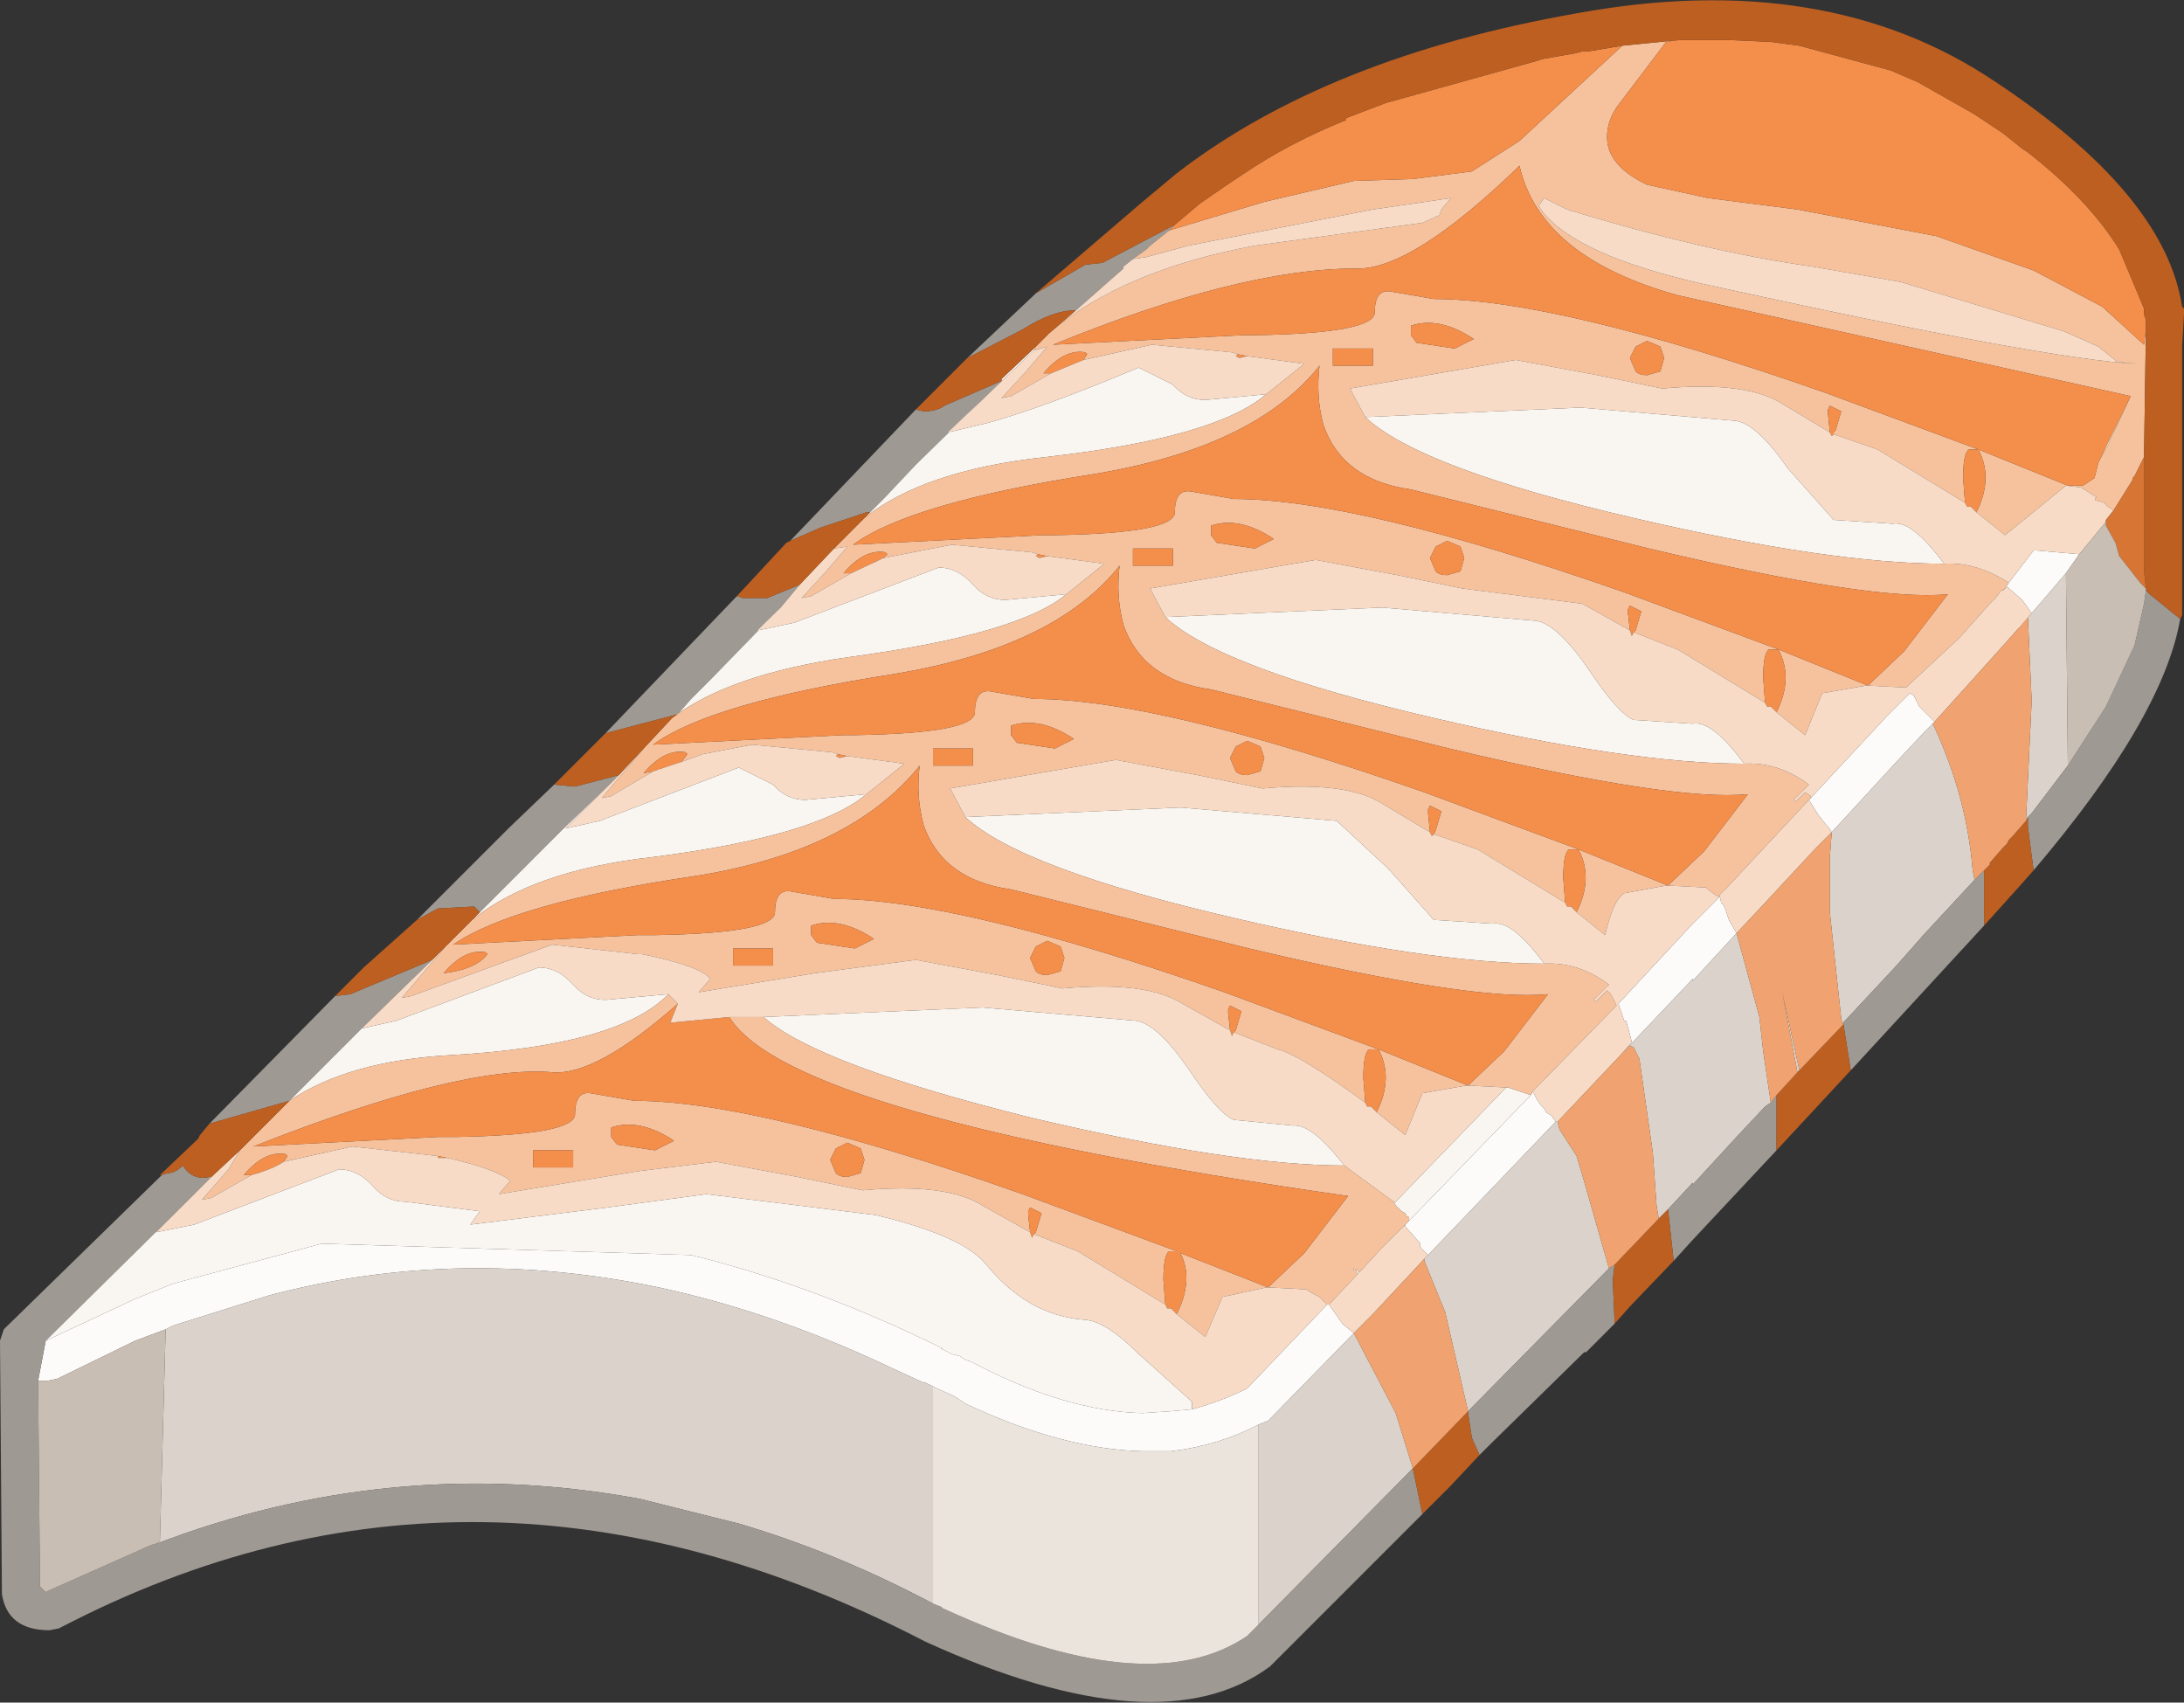 <?xml version="1.0" encoding="UTF-8" standalone="no"?>
<svg xmlns:ffdec="https://www.free-decompiler.com/flash" xmlns:xlink="http://www.w3.org/1999/xlink" ffdec:objectType="shape" height="44.7px" width="57.35px" xmlns="http://www.w3.org/2000/svg">
  <rect width="100%" height="100%" fill="#333333" stroke="none"/>
  <g transform="matrix(1.0, 0.0, 0.0, 1.0, 18.85, 42.25)">
    <path d="M21.35 -13.5 L21.4 -13.6 21.5 -13.4 21.6 -13.25 21.7 -13.15 21.75 -13.05 21.9 -12.95 22.0 -12.8 18.65 -9.3 18.5 -9.45 Q18.4 -9.55 18.45 -9.6 L18.05 -10.05 18.05 -10.1 17.45 -9.5 18.15 -10.2 21.35 -13.5 M26.3 -18.7 L26.3 -18.75 26.35 -18.55 26.4 -18.5 26.45 -18.4 26.55 -18.1 26.75 -17.75 25.6 -16.5 25.6 -16.55 23.75 -14.6 24.0 -14.9 23.85 -15.45 23.8 -15.45 23.65 -15.9 25.6 -18.0 26.3 -18.7 M28.65 -21.25 L28.7 -21.3 30.7 -23.45 31.3 -24.05 31.4 -24.0 31.55 -23.7 31.85 -23.4 31.95 -23.3 31.9 -23.25 31.7 -23.05 30.95 -22.25 29.25 -20.4 29.15 -20.55 29.1 -20.6 28.9 -20.85 28.65 -21.25 M33.75 -26.75 L33.9 -26.95 34.55 -27.8 34.6 -27.8 35.75 -27.7 35.4 -27.2 34.5 -26.15 34.25 -26.5 33.85 -26.85 33.75 -26.75 M16.0 -8.0 L16.05 -8.0 16.4 -7.5 16.7 -7.25 17.2 -7.75 16.7 -7.25 14.55 -5.05 14.45 -4.95 14.2 -4.85 Q13.15 -4.3 11.9 -4.15 L11.15 -4.15 Q9.05 -4.2 6.5 -5.4 L6.2 -5.6 5.75 -5.8 5.65 -5.85 5.45 -5.95 5.4 -5.95 4.1 -6.55 Q1.25 -7.85 -1.55 -8.45 -6.8 -9.55 -11.75 -8.25 L-14.3 -7.45 -14.5 -7.35 -15.3 -7.05 -17.35 -6.05 -17.6 -6.0 -17.65 -6.0 -17.85 -6.0 -17.65 -7.05 -15.3 -8.15 -14.3 -8.55 -10.4 -9.6 -0.7 -9.3 Q2.55 -8.5 5.9 -6.85 L5.85 -6.85 6.15 -6.7 6.35 -6.65 6.5 -6.55 6.65 -6.5 Q9.1 -5.2 11.15 -5.15 L11.9 -5.2 12.45 -5.25 Q13.2 -5.45 13.9 -5.8 L16.0 -8.0 M28.8 -19.95 L29.25 -20.4 28.8 -19.95" fill="#fcfbfa" fill-rule="evenodd" stroke="none"/>
    <path d="M34.5 -26.15 L35.4 -27.2 35.45 -22.15 34.5 -20.9 34.4 -20.8 34.35 -20.7 34.5 -23.85 34.4 -26.05 34.2 -25.8 34.5 -26.15 M-14.5 -7.35 L-14.3 -7.45 -11.75 -8.25 Q-6.8 -9.55 -1.55 -8.45 1.25 -7.85 4.1 -6.55 L5.4 -5.95 5.45 -5.95 5.65 -5.85 5.65 -0.15 Q3.1 -1.5 0.55 -2.25 L-2.05 -2.9 Q-8.55 -4.1 -14.8 -1.7 L-14.65 -1.8 -14.5 -7.35 M14.2 -4.85 L14.45 -4.95 14.55 -5.05 16.7 -7.25 17.8 -5.15 18.25 -3.7 14.2 0.4 14.2 -4.85 M19.7 -5.2 L19.1 -7.8 18.55 -9.15 18.55 -9.2 18.65 -9.3 22.0 -12.8 22.05 -12.8 22.1 -12.6 22.55 -11.9 22.7 -11.4 23.4 -8.95 19.7 -5.2 M29.25 -20.4 L30.95 -22.25 31.7 -23.05 31.9 -23.25 31.95 -23.15 Q32.8 -21.3 32.95 -19.4 L33.0 -19.15 31.7 -17.75 30.95 -16.9 29.55 -15.4 29.55 -15.35 29.5 -15.5 29.2 -18.3 29.2 -19.75 29.25 -20.4 M24.7 -10.25 L24.7 -10.3 24.65 -10.6 24.55 -12.0 24.2 -14.45 24.05 -14.75 23.95 -14.8 23.75 -14.6 25.6 -16.55 25.6 -16.5 26.75 -17.75 27.35 -15.55 27.45 -14.65 27.65 -13.3 27.5 -13.2 26.75 -12.4 25.6 -11.15 25.6 -11.2 24.95 -10.5 24.7 -10.25 M28.35 -14.1 L27.95 -16.2 28.4 -14.15 28.35 -14.1" fill="#dbd3cb" fill-rule="evenodd" stroke="none"/>
    <path d="M37.5 -26.75 L37.6 -26.65 38.4 -26.0 Q37.95 -23.4 34.55 -19.4 L34.4 -20.55 34.4 -20.8 34.5 -20.9 35.45 -22.15 36.45 -23.7 37.2 -25.3 37.45 -26.4 37.5 -26.75 M8.35 -34.55 L9.65 -35.3 10.1 -35.35 12.0 -36.35 11.95 -36.3 11.85 -36.2 11.35 -35.8 11.25 -35.7 10.9 -35.45 10.65 -35.25 10.65 -35.2 9.4 -34.1 9.35 -34.1 Q8.8 -34.1 8.0 -33.6 L6.55 -32.85 8.3 -34.5 8.35 -34.55 M5.2 -31.5 L5.4 -31.45 Q5.75 -31.45 5.95 -31.6 L7.45 -32.25 5.2 -30.05 4.35 -29.15 4.0 -28.8 3.9 -28.8 2.7 -28.4 1.9 -28.05 5.2 -31.5 M0.5 -26.6 L0.65 -26.55 1.3 -26.55 2.15 -26.9 1.65 -26.3 -0.15 -24.45 -0.7 -23.9 -1.05 -23.5 -2.95 -23.0 0.5 -26.6 M-2.95 -21.55 L-4.05 -20.5 -4.7 -19.85 -6.25 -18.3 -6.4 -18.45 -7.35 -18.4 -7.9 -18.1 -7.45 -18.55 -5.5 -20.5 -4.3 -21.65 -3.75 -21.6 -2.6 -21.9 -2.95 -21.55 M-17.65 -7.05 L-17.85 -6.0 -17.8 -0.6 -17.65 -0.45 -17.55 -0.5 -14.85 -1.7 -14.8 -1.7 Q-8.55 -4.1 -2.05 -2.9 L0.55 -2.25 Q3.1 -1.5 5.65 -0.15 L5.9 -0.05 5.85 -0.05 6.3 0.15 Q11.4 2.4 13.9 0.7 L14.2 0.4 18.25 -3.7 18.5 -2.5 19.25 -3.25 14.55 1.45 14.5 1.5 Q11.6 3.65 5.45 0.85 -6.3 -5.25 -17.3 0.5 L-17.55 0.55 Q-18.65 0.55 -18.8 -0.4 L-18.8 -0.5 -18.85 -7.05 -18.75 -7.35 -18.7 -7.4 -14.6 -11.4 -14.45 -11.45 Q-14.25 -11.45 -14.05 -11.65 -13.8 -11.25 -13.35 -11.35 L-13.3 -11.35 -13.95 -10.7 -17.65 -7.05 M19.7 -5.2 L23.4 -8.95 23.55 -9.05 23.5 -8.65 23.55 -7.5 22.8 -6.75 22.75 -6.75 20.3 -4.35 20.0 -4.05 19.8 -4.5 19.7 -5.15 19.7 -5.2 M-13.35 -12.75 L-10.05 -16.1 -9.65 -16.15 -9.05 -16.4 -7.5 -17.05 -9.35 -15.25 -11.25 -13.35 -13.35 -12.75 M33.0 -19.15 L33.4 -19.55 33.25 -19.4 33.25 -17.95 29.75 -14.15 29.55 -15.4 30.95 -16.9 31.7 -17.75 33.0 -19.15 M27.65 -13.3 L27.8 -13.5 27.8 -12.15 27.8 -12.05 25.6 -9.7 25.1 -9.15 24.95 -10.5 25.6 -11.2 25.6 -11.15 26.75 -12.4 27.5 -13.2 27.65 -13.3" fill="#9f9993" fill-rule="evenodd" stroke="none"/>
    <path d="M37.1 -31.85 L36.5 -30.55 36.3 -30.2 36.25 -30.1 37.1 -31.85 M8.35 -33.15 L8.3 -33.05 6.05 -30.9 7.1 -31.15 Q8.55 -31.55 11.05 -32.6 L11.95 -32.15 Q12.3 -31.75 12.8 -31.75 L14.4 -31.9 Q13.05 -30.75 8.6 -30.25 5.4 -29.9 3.85 -28.65 L4.0 -28.8 4.35 -29.15 5.2 -30.05 7.45 -32.25 7.45 -32.3 8.35 -33.15 M9.15 -26.65 Q7.9 -25.6 3.45 -25.0 0.3 -24.55 -1.2 -23.4 L-1.05 -23.5 -0.7 -23.9 -0.15 -24.45 1.65 -26.3 1.05 -25.7 2.0 -25.9 5.8 -27.35 Q6.3 -27.35 6.7 -26.9 7.05 -26.5 7.55 -26.5 L9.15 -26.65 M3.9 -21.4 Q2.6 -20.3 -1.7 -19.75 -4.85 -19.4 -6.45 -18.1 L-6.25 -18.3 -4.7 -19.85 -4.05 -20.5 -2.95 -21.55 -4.0 -20.5 -3.1 -20.7 0.55 -22.1 1.45 -21.65 Q1.8 -21.25 2.3 -21.25 L3.9 -21.4 M20.7 -13.7 L20.75 -13.7 21.35 -13.5 18.15 -10.2 18.15 -10.3 18.1 -10.3 18.05 -10.4 17.95 -10.45 17.8 -10.6 17.75 -10.7 17.8 -10.7 20.7 -13.7 M21.7 -16.95 Q18.7 -16.95 13.55 -18.15 7.95 -19.45 6.5 -20.8 L12.15 -21.05 16.25 -20.7 17.6 -19.45 18.8 -18.1 20.35 -18.0 Q20.85 -18.1 21.7 -16.95 M26.95 -22.2 Q23.95 -22.2 18.8 -23.4 13.2 -24.7 11.75 -26.05 L17.45 -26.3 21.5 -25.95 Q22.05 -25.85 22.85 -24.7 23.65 -23.5 24.05 -23.35 L25.6 -23.25 Q26.1 -23.35 26.95 -22.2 M32.2 -27.45 Q29.2 -27.45 24.05 -28.65 18.45 -29.95 17.0 -31.3 L22.65 -31.55 26.75 -31.2 Q27.3 -31.1 28.1 -29.95 L29.3 -28.6 30.85 -28.5 Q31.35 -28.6 32.2 -27.45 M1.2 -15.55 L6.95 -15.8 11.0 -15.45 Q11.55 -15.35 12.35 -14.2 13.15 -13.0 13.55 -12.85 L15.1 -12.7 Q15.6 -12.75 16.45 -11.65 13.55 -11.65 8.25 -12.9 2.6 -14.3 1.2 -15.55 M16.8 -8.8 L16.75 -8.9 16.7 -8.9 16.7 -8.95 16.85 -8.85 16.8 -8.8 M-1.3 -16.15 Q-2.6 -14.8 -7.0 -14.55 -9.7 -14.4 -11.25 -13.35 L-9.35 -15.25 -8.45 -15.45 -4.7 -16.85 Q-4.2 -16.85 -3.8 -16.4 -3.45 -16.0 -2.95 -16.0 L-1.3 -16.15 M12.45 -5.25 L11.9 -5.2 11.15 -5.15 Q9.1 -5.2 6.65 -6.5 L6.5 -6.55 6.35 -6.65 6.15 -6.7 5.85 -6.85 5.9 -6.85 Q2.55 -8.5 -0.7 -9.3 L-10.4 -9.6 -14.3 -8.55 -15.3 -8.15 -17.65 -7.05 -13.95 -10.7 -14.75 -9.9 -13.75 -10.1 -9.95 -11.55 Q-9.45 -11.55 -9.05 -11.1 -8.7 -10.7 -8.2 -10.7 L-6.25 -10.45 -6.5 -10.1 -2.9 -10.55 -0.3 -10.9 4.15 -10.35 Q6.45 -9.8 7.05 -9.05 8.15 -7.7 9.65 -7.6 10.2 -7.55 11.0 -6.75 L12.45 -5.45 12.45 -5.25" fill="#f9f5f0" fill-rule="evenodd" stroke="none"/>
    <path d="M37.5 -33.6 L37.45 -30.25 37.2 -29.75 37.15 -29.7 37.15 -29.65 36.65 -28.85 36.5 -28.95 36.4 -29.05 36.25 -29.1 Q36.1 -29.1 36.2 -29.2 L35.8 -29.45 35.4 -29.5 33.8 -28.2 33.05 -28.8 Q33.5 -29.7 33.1 -30.45 L35.45 -29.5 35.85 -29.5 36.15 -29.7 36.25 -30.1 36.3 -30.2 36.5 -30.55 37.1 -31.85 25.2 -34.5 Q21.6 -35.5 21.05 -37.9 L21.0 -37.85 Q18.2 -35.15 16.75 -35.2 13.7 -35.2 8.8 -33.2 L13.8 -33.45 13.95 -33.45 14.1 -33.45 Q17.25 -33.5 17.25 -34.05 17.25 -34.65 17.65 -34.6 L18.8 -34.4 Q22.05 -34.4 29.05 -31.95 L33.1 -30.45 32.85 -30.45 Q32.7 -30.35 32.7 -29.7 L32.75 -29.05 30.45 -30.45 29.3 -30.85 29.3 -30.9 29.35 -30.95 29.5 -31.45 29.2 -31.6 29.15 -31.5 29.15 -31.4 29.2 -30.9 27.95 -31.65 Q27.0 -32.25 24.8 -32.05 L23.1 -32.4 20.95 -32.8 16.6 -32.05 17.0 -31.3 Q18.45 -29.95 24.05 -28.65 29.2 -27.45 32.2 -27.45 33.05 -27.5 33.9 -26.95 L33.75 -26.75 33.7 -26.75 33.55 -26.55 33.5 -26.5 33.4 -26.4 32.6 -25.5 31.2 -24.2 30.2 -24.25 31.15 -25.15 32.3 -26.65 Q30.35 -26.45 24.45 -27.85 L18.2 -29.4 Q16.4 -29.65 15.9 -31.1 15.7 -31.85 15.8 -32.65 14.1 -30.5 9.85 -29.8 5.05 -29.05 3.55 -27.95 L8.55 -28.2 8.7 -28.2 8.85 -28.2 Q12.0 -28.25 12.0 -28.8 12.0 -29.4 12.4 -29.35 L13.55 -29.15 Q16.8 -29.15 23.8 -26.7 L27.85 -25.2 27.6 -25.2 Q27.45 -25.1 27.45 -24.45 L27.5 -23.8 25.2 -25.2 24.05 -25.65 24.1 -25.7 24.25 -26.2 23.95 -26.35 23.9 -26.25 23.9 -26.15 23.95 -25.7 22.7 -26.4 19.55 -26.8 17.85 -27.15 15.7 -27.55 11.35 -26.8 11.75 -26.05 Q13.2 -24.7 18.8 -23.4 23.95 -22.2 26.95 -22.2 27.85 -22.25 28.65 -21.65 L28.25 -21.25 28.3 -21.2 28.55 -21.45 28.7 -21.35 28.7 -21.3 28.65 -21.25 26.55 -19.0 26.3 -18.75 26.3 -18.7 26.2 -18.75 26.0 -18.9 25.95 -18.95 24.95 -19.0 25.9 -19.9 27.05 -21.4 Q25.1 -21.2 19.2 -22.6 L12.95 -24.15 Q11.15 -24.4 10.65 -25.85 10.45 -26.6 10.55 -27.4 8.85 -25.25 4.6 -24.55 -0.2 -23.8 -1.7 -22.7 L3.3 -22.95 3.45 -22.95 3.6 -22.95 Q6.75 -23.0 6.75 -23.55 6.75 -24.15 7.15 -24.1 L8.3 -23.9 Q11.55 -23.9 18.55 -21.45 L22.6 -19.95 22.35 -19.95 Q22.2 -19.85 22.2 -19.2 L22.25 -18.55 19.95 -19.95 18.8 -20.35 18.85 -20.45 19.0 -20.95 18.7 -21.1 18.65 -21.0 18.65 -20.9 18.7 -20.4 17.45 -21.15 Q16.5 -21.75 14.3 -21.55 L12.6 -21.9 10.45 -22.3 6.1 -21.55 6.5 -20.8 Q7.95 -19.45 13.55 -18.15 18.7 -16.95 21.7 -16.95 22.6 -17.0 23.4 -16.4 L23.0 -16.0 23.05 -15.95 23.35 -16.25 23.45 -16.15 23.55 -15.95 23.6 -15.85 21.4 -13.6 21.35 -13.5 20.75 -13.7 20.7 -13.7 19.7 -13.75 20.65 -14.65 21.8 -16.15 Q19.85 -15.95 13.95 -17.35 L7.7 -18.9 Q5.9 -19.15 5.4 -20.6 5.2 -21.35 5.3 -22.15 3.5 -19.9 -0.6 -19.25 -5.35 -18.55 -6.95 -17.45 L-2.1 -17.7 -1.8 -17.7 -1.65 -17.7 Q1.5 -17.75 1.5 -18.3 1.5 -18.9 1.9 -18.85 L3.05 -18.65 Q6.3 -18.65 13.3 -16.2 L17.35 -14.7 17.1 -14.7 Q16.95 -14.6 16.95 -13.95 L17.0 -13.3 Q15.3 -14.55 14.7 -14.7 L13.55 -15.15 13.6 -15.2 13.75 -15.7 13.45 -15.85 13.4 -15.75 13.4 -15.65 13.45 -15.2 12.2 -15.9 Q11.25 -16.5 9.05 -16.3 L7.35 -16.65 5.2 -17.05 2.55 -16.7 -0.5 -16.2 -0.2 -16.55 Q-0.4 -16.85 -1.75 -17.15 L-2.0 -17.2 -2.1 -17.2 -4.35 -17.45 -8.05 -16.1 -8.3 -16.05 -7.15 -17.4 -6.45 -18.1 Q-4.85 -19.4 -1.7 -19.75 2.6 -20.3 3.9 -21.4 L4.9 -22.2 3.4 -22.4 3.15 -22.45 3.0 -22.5 0.9 -22.7 -0.4 -22.45 -0.95 -22.25 -0.8 -22.45 -0.85 -22.5 Q-1.4 -22.6 -1.95 -21.95 L-1.7 -22.0 -2.8 -21.35 -3.05 -21.3 -1.9 -22.65 -1.2 -23.4 Q0.3 -24.55 3.45 -25.0 7.9 -25.6 9.15 -26.65 L10.15 -27.45 8.65 -27.65 8.4 -27.7 8.25 -27.75 6.15 -27.95 4.35 -27.6 4.45 -27.7 4.4 -27.75 Q3.85 -27.85 3.3 -27.2 L3.5 -27.2 2.45 -26.6 2.2 -26.55 2.8 -27.2 3.4 -27.9 3.05 -27.85 3.85 -28.65 Q5.4 -29.9 8.6 -30.25 13.05 -30.75 14.4 -31.9 L15.4 -32.7 13.9 -32.9 13.65 -32.95 13.5 -33.0 11.4 -33.2 9.6 -32.8 9.7 -32.95 9.65 -33.0 Q9.1 -33.1 8.55 -32.45 L8.75 -32.45 7.7 -31.85 7.45 -31.8 8.05 -32.45 8.65 -33.15 8.3 -33.05 8.35 -33.15 8.45 -33.25 8.7 -33.5 Q10.6 -35.15 14.1 -35.8 L18.5 -36.4 18.95 -36.6 19.0 -36.75 19.25 -37.05 17.2 -36.75 12.35 -35.8 11.25 -35.5 10.9 -35.45 11.25 -35.7 11.35 -35.8 11.85 -36.2 14.35 -36.95 16.7 -37.5 18.25 -37.55 19.8 -37.75 21.05 -38.55 23.75 -41.05 25.25 -41.2 24.9 -41.15 23.65 -39.5 Q23.35 -39.1 23.35 -38.65 23.35 -37.9 24.4 -37.4 L26.0 -37.05 28.35 -36.75 32.0 -36.05 34.55 -35.15 36.35 -34.2 37.45 -33.2 37.5 -33.6 M21.65 -36.7 Q22.55 -35.55 25.85 -34.8 34.95 -32.8 37.25 -32.7 L36.75 -32.75 36.25 -33.15 35.35 -33.55 31.05 -34.85 28.75 -35.25 Q25.9 -35.65 22.3 -36.75 L21.7 -37.05 21.55 -36.85 21.65 -36.7 M24.85 -32.85 L24.75 -33.15 24.4 -33.3 24.1 -33.15 23.95 -32.85 24.1 -32.5 Q24.2 -32.4 24.4 -32.4 L24.75 -32.5 24.85 -32.85 M19.85 -33.35 Q18.95 -33.95 18.2 -33.7 L18.2 -33.45 18.35 -33.25 19.35 -33.1 19.85 -33.35 M16.15 -33.1 L16.15 -32.65 17.2 -32.65 17.2 -33.1 16.15 -33.1 M19.6 -27.6 L19.5 -27.9 19.15 -28.05 18.85 -27.9 18.7 -27.6 18.85 -27.25 Q18.95 -27.15 19.15 -27.15 L19.5 -27.25 19.6 -27.6 M10.9 -27.85 L10.9 -27.4 11.95 -27.4 11.95 -27.85 10.9 -27.85 M14.6 -28.1 Q13.7 -28.7 12.95 -28.45 L12.95 -28.2 13.1 -28.0 14.1 -27.85 14.6 -28.1 M14.35 -22.35 L14.25 -22.65 13.9 -22.8 13.6 -22.65 13.45 -22.35 13.6 -22.0 Q13.7 -21.9 13.9 -21.9 L14.25 -22.0 14.35 -22.35 M1.2 -15.55 Q2.6 -14.3 8.25 -12.9 13.55 -11.65 16.45 -11.65 L17.75 -10.7 17.8 -10.6 17.95 -10.45 18.05 -10.4 18.1 -10.3 18.15 -10.3 18.15 -10.2 17.45 -9.5 16.85 -8.85 16.7 -8.95 16.7 -8.9 16.75 -8.9 16.8 -8.8 16.05 -8.0 16.0 -8.0 15.8 -8.2 15.6 -8.3 15.45 -8.4 14.45 -8.45 15.4 -9.35 16.55 -10.85 Q1.9 -12.95 0.3 -15.55 L1.2 -15.55 M17.3 -13.05 Q17.75 -13.95 17.35 -14.7 L19.7 -13.75 19.65 -13.75 18.5 -13.55 18.05 -12.45 17.3 -13.05 M5.65 -22.6 L5.65 -22.15 6.7 -22.15 6.7 -22.6 5.65 -22.6 M9.35 -22.85 Q8.45 -23.45 7.7 -23.2 L7.7 -22.95 7.85 -22.75 8.85 -22.6 9.35 -22.85 M4.1 -17.6 Q3.2 -18.2 2.45 -17.95 L2.45 -17.7 2.6 -17.5 3.6 -17.35 4.1 -17.6 M0.4 -17.35 L0.4 -16.9 1.45 -16.9 1.45 -17.35 0.4 -17.35 M8.3 -9.85 L8.35 -9.9 8.5 -10.4 8.2 -10.55 8.15 -10.45 8.15 -10.35 8.2 -9.9 6.95 -10.6 Q6.0 -11.2 3.8 -11.0 L2.1 -11.35 -0.05 -11.75 -2.1 -11.5 -5.75 -10.9 -5.45 -11.25 Q-5.8 -11.55 -7.1 -11.85 L-7.35 -11.9 -9.6 -12.15 -11.4 -11.75 -11.3 -11.9 -11.35 -11.95 Q-11.9 -12.05 -12.45 -11.4 L-12.25 -11.4 -13.3 -10.8 -13.55 -10.75 -12.85 -11.55 -12.55 -12.05 -11.25 -13.35 Q-9.7 -14.4 -7.0 -14.55 -2.6 -14.8 -1.3 -16.15 L-1.05 -15.9 Q-3.2 -14.0 -4.35 -14.1 -6.75 -14.3 -12.2 -12.15 L-7.35 -12.4 -7.05 -12.4 -6.9 -12.4 Q-3.75 -12.45 -3.75 -13.0 -3.75 -13.6 -3.35 -13.55 L-2.2 -13.35 Q1.05 -13.35 8.0 -10.9 L12.05 -9.4 11.85 -9.4 Q11.7 -9.3 11.7 -8.65 L11.75 -8.0 9.45 -9.4 8.3 -9.85 M9.1 -17.1 L9.0 -17.4 8.65 -17.55 8.35 -17.4 8.2 -17.1 8.35 -16.75 Q8.45 -16.65 8.65 -16.65 L9.0 -16.75 9.1 -17.1 M3.85 -11.8 L3.75 -12.1 3.4 -12.25 3.1 -12.1 2.95 -11.8 3.1 -11.45 Q3.2 -11.35 3.4 -11.35 L3.75 -11.45 3.85 -11.8 M14.45 -8.45 L14.4 -8.45 13.25 -8.2 12.8 -7.15 12.05 -7.75 Q12.5 -8.65 12.15 -9.35 L14.45 -8.45 M30.2 -24.25 L30.15 -24.25 29.0 -24.05 28.55 -22.95 27.8 -23.55 Q28.25 -24.45 27.85 -25.2 L30.2 -24.25 M22.55 -18.3 Q23.0 -19.2 22.6 -19.95 L24.95 -19.0 24.9 -19.0 23.8 -18.8 Q23.5 -18.6 23.3 -17.7 L22.55 -18.3 M-7.2 -16.7 Q-6.35 -16.8 -6.05 -17.2 L-6.1 -17.25 Q-6.65 -17.35 -7.2 -16.7 M-1.15 -12.3 Q-2.05 -12.9 -2.8 -12.65 L-2.8 -12.4 -2.65 -12.2 -1.65 -12.05 -1.15 -12.3 M-4.85 -12.05 L-4.85 -11.6 -3.8 -11.6 -3.8 -12.05 -4.85 -12.05" fill="#f6c29d" fill-rule="evenodd" stroke="none"/>
    <path d="M25.25 -41.2 L25.35 -41.2 25.55 -41.2 25.65 -41.2 26.55 -41.2 27.65 -41.15 28.4 -41.05 30.8 -40.4 31.5 -40.1 33.0 -39.25 33.75 -38.75 34.25 -38.35 34.4 -38.25 Q36.0 -37.0 36.8 -35.7 L37.45 -34.15 37.45 -34.0 37.5 -33.85 37.5 -33.65 37.5 -33.6 37.45 -33.2 36.35 -34.2 34.55 -35.15 32.0 -36.05 28.35 -36.75 26.0 -37.05 24.4 -37.4 Q23.35 -37.9 23.35 -38.65 23.35 -39.1 23.65 -39.5 L24.9 -41.15 25.25 -41.2 M12.0 -36.35 L12.65 -36.9 13.3 -37.35 13.75 -37.65 Q15.0 -38.5 16.5 -39.1 L16.5 -39.15 17.15 -39.4 17.55 -39.55 21.5 -40.65 21.65 -40.7 22.5 -40.85 22.7 -40.9 22.85 -40.9 23.75 -41.05 21.05 -38.55 19.8 -37.75 18.25 -37.55 16.7 -37.5 14.35 -36.95 11.85 -36.2 11.95 -36.3 12.0 -36.35 M32.75 -29.05 L32.7 -29.7 Q32.7 -30.35 32.85 -30.45 L33.1 -30.45 29.05 -31.95 Q22.05 -34.4 18.8 -34.4 L17.65 -34.6 Q17.25 -34.65 17.25 -34.05 17.25 -33.5 14.1 -33.45 L13.95 -33.45 13.8 -33.45 8.8 -33.2 Q13.7 -35.2 16.75 -35.2 18.2 -35.15 21.0 -37.85 L21.05 -37.9 Q21.6 -35.5 25.2 -34.5 L37.1 -31.85 36.25 -30.1 36.15 -29.7 35.85 -29.5 35.45 -29.5 33.1 -30.45 Q33.5 -29.7 33.05 -28.8 L32.9 -28.95 32.8 -28.95 32.75 -29.05 M8.75 -32.45 L8.55 -32.45 Q9.1 -33.1 9.65 -33.0 L9.7 -32.95 9.6 -32.8 8.75 -32.45 M13.65 -32.95 L13.9 -32.9 13.7 -32.85 13.6 -32.9 13.65 -32.95 M3.5 -27.2 L3.3 -27.2 Q3.85 -27.85 4.4 -27.75 L4.45 -27.7 4.35 -27.6 3.5 -27.2 M8.4 -27.7 L8.65 -27.65 8.45 -27.6 8.35 -27.65 8.4 -27.7 M-1.7 -22.0 L-1.95 -21.95 Q-1.4 -22.6 -0.85 -22.5 L-0.8 -22.45 -0.95 -22.25 -1.7 -22.0 M3.15 -22.45 L3.4 -22.4 3.2 -22.35 3.1 -22.4 3.15 -22.45 M13.45 -15.2 L13.4 -15.65 13.4 -15.75 13.45 -15.85 13.75 -15.7 13.6 -15.2 13.55 -15.15 13.5 -15.05 13.45 -15.2 M17.0 -13.3 L16.95 -13.95 Q16.95 -14.6 17.1 -14.7 L17.35 -14.7 13.3 -16.2 Q6.3 -18.65 3.05 -18.65 L1.9 -18.85 Q1.5 -18.9 1.5 -18.3 1.5 -17.75 -1.65 -17.7 L-1.8 -17.7 -2.1 -17.7 -6.95 -17.45 Q-5.35 -18.55 -0.6 -19.25 3.5 -19.9 5.3 -22.15 5.2 -21.35 5.4 -20.6 5.9 -19.15 7.7 -18.9 L13.95 -17.35 Q19.85 -15.95 21.8 -16.15 L20.65 -14.65 19.7 -13.75 17.35 -14.7 Q17.75 -13.95 17.3 -13.05 L17.15 -13.2 17.05 -13.2 17.0 -13.3 M18.7 -20.4 L18.65 -20.9 18.65 -21.0 18.7 -21.1 19.0 -20.95 18.85 -20.45 18.8 -20.35 18.75 -20.3 18.7 -20.4 M22.25 -18.55 L22.2 -19.2 Q22.2 -19.85 22.35 -19.95 L22.6 -19.95 18.55 -21.45 Q11.55 -23.9 8.3 -23.9 L7.15 -24.1 Q6.75 -24.15 6.75 -23.55 6.75 -23.0 3.6 -22.95 L3.45 -22.95 3.3 -22.95 -1.7 -22.7 Q-0.2 -23.8 4.6 -24.55 8.85 -25.25 10.55 -27.4 10.45 -26.6 10.65 -25.85 11.15 -24.4 12.95 -24.15 L19.2 -22.6 Q25.1 -21.2 27.05 -21.4 L25.9 -19.9 24.95 -19.0 22.6 -19.95 Q23.0 -19.2 22.55 -18.3 L22.4 -18.45 22.3 -18.45 22.25 -18.55 M23.95 -25.7 L23.9 -26.15 23.9 -26.25 23.95 -26.35 24.25 -26.2 24.1 -25.7 24.05 -25.65 24.0 -25.55 23.95 -25.7 M27.5 -23.8 L27.45 -24.45 Q27.45 -25.1 27.6 -25.2 L27.85 -25.2 23.8 -26.7 Q16.8 -29.15 13.55 -29.15 L12.4 -29.35 Q12.0 -29.4 12.0 -28.8 12.0 -28.25 8.85 -28.2 L8.7 -28.2 8.55 -28.2 3.55 -27.95 Q5.05 -29.05 9.85 -29.8 14.1 -30.5 15.8 -32.65 15.7 -31.85 15.9 -31.1 16.4 -29.65 18.2 -29.4 L24.45 -27.85 Q30.35 -26.45 32.3 -26.65 L31.15 -25.15 30.2 -24.25 27.85 -25.2 Q28.25 -24.45 27.8 -23.55 L27.65 -23.7 27.55 -23.7 27.5 -23.8 M29.2 -30.9 L29.15 -31.4 29.15 -31.5 29.2 -31.6 29.5 -31.45 29.35 -30.95 29.3 -30.9 29.3 -30.85 29.25 -30.8 29.2 -30.9 M24.85 -32.85 L24.75 -32.5 24.4 -32.4 Q24.2 -32.4 24.1 -32.5 L23.95 -32.85 24.1 -33.15 24.4 -33.3 24.75 -33.15 24.85 -32.85 M16.15 -33.1 L17.2 -33.1 17.2 -32.65 16.15 -32.65 16.15 -33.1 M19.85 -33.35 L19.35 -33.1 18.35 -33.25 18.2 -33.45 18.2 -33.7 Q18.95 -33.95 19.85 -33.35 M14.6 -28.1 L14.1 -27.85 13.1 -28.0 12.95 -28.2 12.95 -28.45 Q13.7 -28.7 14.6 -28.1 M10.9 -27.85 L11.95 -27.85 11.95 -27.4 10.9 -27.4 10.9 -27.85 M19.6 -27.6 L19.5 -27.25 19.15 -27.15 Q18.95 -27.15 18.85 -27.25 L18.7 -27.6 18.85 -27.9 19.15 -28.05 19.5 -27.9 19.6 -27.6 M14.35 -22.35 L14.25 -22.0 13.9 -21.9 Q13.7 -21.9 13.6 -22.0 L13.45 -22.35 13.6 -22.65 13.9 -22.8 14.25 -22.65 14.35 -22.35 M9.35 -22.85 L8.85 -22.6 7.85 -22.75 7.7 -22.95 7.7 -23.2 Q8.45 -23.45 9.35 -22.85 M5.65 -22.6 L6.7 -22.6 6.7 -22.15 5.65 -22.15 5.65 -22.6 M4.1 -17.6 L3.6 -17.35 2.6 -17.5 2.45 -17.7 2.45 -17.95 Q3.2 -18.2 4.1 -17.6 M0.4 -17.35 L1.45 -17.35 1.45 -16.9 0.4 -16.9 0.4 -17.35 M0.3 -15.55 Q1.9 -12.95 16.55 -10.85 L15.4 -9.35 14.45 -8.45 12.15 -9.35 Q12.5 -8.65 12.05 -7.75 L11.9 -7.9 11.8 -7.9 11.75 -8.0 11.7 -8.65 Q11.7 -9.3 11.85 -9.4 L12.05 -9.4 8.0 -10.9 Q1.05 -13.35 -2.2 -13.35 L-3.35 -13.55 Q-3.75 -13.6 -3.75 -13.0 -3.75 -12.45 -6.9 -12.4 L-7.05 -12.4 -7.35 -12.4 -12.2 -12.15 Q-6.75 -14.3 -4.35 -14.1 -3.2 -14.0 -1.05 -15.9 L-1.25 -15.4 0.3 -15.55 M9.1 -17.1 L9.0 -16.75 8.65 -16.65 Q8.45 -16.65 8.35 -16.75 L8.2 -17.1 8.35 -17.4 8.65 -17.55 9.0 -17.4 9.1 -17.1 M8.2 -9.9 L8.15 -10.35 8.15 -10.45 8.2 -10.55 8.5 -10.4 8.35 -9.9 8.3 -9.85 8.25 -9.75 8.2 -9.9 M-12.25 -11.4 L-12.45 -11.4 Q-11.9 -12.05 -11.35 -11.95 L-11.3 -11.9 -11.4 -11.75 Q-11.7 -11.55 -12.25 -11.4 M-7.35 -11.9 L-7.1 -11.85 -7.35 -11.85 -7.35 -11.9 M3.85 -11.8 L3.75 -11.45 3.4 -11.35 Q3.2 -11.35 3.1 -11.45 L2.95 -11.8 3.1 -12.1 3.4 -12.25 3.75 -12.1 3.85 -11.8 M-7.2 -16.7 Q-6.65 -17.35 -6.1 -17.25 L-6.05 -17.2 Q-6.35 -16.8 -7.2 -16.7 M-1.15 -12.3 L-1.65 -12.05 -2.65 -12.2 -2.8 -12.4 -2.8 -12.65 Q-2.05 -12.9 -1.15 -12.3 M-4.85 -12.05 L-3.8 -12.05 -3.8 -11.6 -4.85 -11.6 -4.85 -12.05" fill="#f38e4b" fill-rule="evenodd" stroke="none"/>
    <path d="M33.05 -28.8 L33.8 -28.2 35.4 -29.5 35.8 -29.45 36.2 -29.2 Q36.1 -29.1 36.25 -29.1 L36.4 -29.05 36.5 -28.95 36.65 -28.85 36.45 -28.6 36.45 -28.55 35.75 -27.7 34.6 -27.8 34.55 -27.8 33.9 -26.95 Q33.05 -27.5 32.2 -27.45 31.35 -28.6 30.85 -28.5 L29.3 -28.6 28.1 -29.95 Q27.3 -31.1 26.75 -31.2 L22.65 -31.55 17.0 -31.3 16.6 -32.05 20.95 -32.8 23.1 -32.4 24.8 -32.05 Q27.0 -32.25 27.95 -31.65 L29.2 -30.9 29.25 -30.8 29.3 -30.85 30.45 -30.45 32.75 -29.05 32.8 -28.95 32.9 -28.95 33.05 -28.8 M10.9 -35.45 L11.25 -35.5 12.35 -35.8 17.2 -36.75 19.25 -37.05 19.0 -36.75 18.95 -36.6 18.5 -36.4 14.1 -35.8 Q10.6 -35.15 8.7 -33.5 L9.4 -34.1 10.65 -35.2 10.65 -35.25 10.9 -35.45 M8.3 -33.05 L8.65 -33.15 8.05 -32.45 7.45 -31.8 7.7 -31.85 8.75 -32.45 9.6 -32.8 11.4 -33.2 13.5 -33.0 13.65 -32.95 13.6 -32.9 13.7 -32.85 13.9 -32.9 15.4 -32.7 14.4 -31.9 12.8 -31.75 Q12.3 -31.75 11.95 -32.15 L11.05 -32.6 Q8.55 -31.55 7.1 -31.15 L6.05 -30.9 8.3 -33.05 M3.05 -27.85 L3.4 -27.9 2.8 -27.2 2.2 -26.55 2.45 -26.6 3.5 -27.2 4.35 -27.6 6.15 -27.95 8.25 -27.75 8.4 -27.7 8.35 -27.65 8.45 -27.6 8.65 -27.65 10.15 -27.45 9.15 -26.65 7.55 -26.5 Q7.05 -26.5 6.7 -26.9 6.3 -27.35 5.8 -27.35 L2.0 -25.9 1.05 -25.7 1.65 -26.3 2.15 -26.9 3.05 -27.85 M-1.9 -22.65 L-3.05 -21.3 -2.8 -21.35 -1.7 -22.0 -0.95 -22.25 -0.4 -22.45 0.9 -22.7 3.0 -22.5 3.15 -22.45 3.1 -22.4 3.2 -22.35 3.4 -22.4 4.9 -22.2 3.9 -21.4 2.3 -21.25 Q1.8 -21.25 1.45 -21.65 L0.55 -22.1 -3.1 -20.7 -4.0 -20.5 -2.95 -21.55 -2.6 -21.9 -1.9 -22.65 M-7.15 -17.4 L-8.3 -16.05 -8.05 -16.1 -4.35 -17.45 -2.1 -17.2 -2.0 -17.2 -1.75 -17.15 Q-0.4 -16.85 -0.2 -16.55 L-0.5 -16.2 2.55 -16.7 5.2 -17.05 7.35 -16.65 9.05 -16.3 Q11.25 -16.5 12.2 -15.9 L13.45 -15.2 13.5 -15.05 13.55 -15.15 14.7 -14.7 Q15.3 -14.55 17.0 -13.3 L17.05 -13.2 17.15 -13.2 17.3 -13.05 18.05 -12.45 18.5 -13.55 19.65 -13.75 19.7 -13.75 20.7 -13.7 17.8 -10.7 17.75 -10.7 16.45 -11.65 Q15.6 -12.75 15.1 -12.7 L13.55 -12.85 Q13.15 -13.0 12.35 -14.2 11.55 -15.35 11.0 -15.45 L6.95 -15.8 1.2 -15.55 0.3 -15.55 -1.25 -15.4 -1.05 -15.9 -1.3 -16.15 -2.95 -16.0 Q-3.45 -16.0 -3.8 -16.4 -4.2 -16.85 -4.7 -16.85 L-8.45 -15.45 -9.35 -15.25 -7.5 -17.05 -7.15 -17.4 M21.4 -13.6 L23.6 -15.85 23.55 -15.95 23.45 -16.15 23.35 -16.25 23.05 -15.95 23.0 -16.0 23.4 -16.4 Q22.6 -17.0 21.7 -16.95 20.85 -18.1 20.35 -18.0 L18.8 -18.1 17.6 -19.45 16.25 -20.7 12.15 -21.05 6.5 -20.8 6.1 -21.55 10.45 -22.3 12.6 -21.9 14.3 -21.55 Q16.5 -21.75 17.45 -21.15 L18.7 -20.4 18.75 -20.3 18.8 -20.35 19.95 -19.95 22.25 -18.55 22.3 -18.45 22.4 -18.45 22.55 -18.3 23.3 -17.7 Q23.5 -18.6 23.8 -18.8 L24.9 -19.0 24.95 -19.0 25.95 -18.95 26.0 -18.9 26.2 -18.75 26.3 -18.7 25.6 -18.0 23.65 -15.9 23.8 -15.45 23.85 -15.45 24.0 -14.9 23.75 -14.6 22.05 -12.8 22.0 -12.8 21.9 -12.95 21.75 -13.05 21.7 -13.15 21.6 -13.25 21.5 -13.4 21.4 -13.6 M26.3 -18.75 L26.55 -19.0 28.65 -21.25 28.9 -20.85 29.1 -20.6 29.15 -20.55 29.25 -20.4 28.8 -19.95 27.5 -18.55 26.75 -17.75 26.55 -18.1 26.45 -18.4 26.4 -18.5 26.35 -18.55 26.3 -18.75 M28.7 -21.3 L28.7 -21.35 28.55 -21.45 28.3 -21.2 28.25 -21.25 28.65 -21.65 Q27.85 -22.25 26.95 -22.2 26.1 -23.35 25.6 -23.25 L24.05 -23.35 Q23.65 -23.5 22.85 -24.7 22.05 -25.85 21.5 -25.95 L17.45 -26.3 11.75 -26.05 11.35 -26.8 15.7 -27.55 17.85 -27.15 19.55 -26.8 22.7 -26.4 23.95 -25.7 24.0 -25.55 24.05 -25.65 25.2 -25.2 27.5 -23.8 27.55 -23.7 27.65 -23.7 27.8 -23.55 28.55 -22.95 29.0 -24.05 30.15 -24.25 30.2 -24.25 31.2 -24.2 32.6 -25.5 33.4 -26.4 33.5 -26.5 33.55 -26.55 33.7 -26.75 33.75 -26.75 33.85 -26.85 34.25 -26.5 34.5 -26.15 34.2 -25.8 34.15 -25.75 33.75 -25.3 31.95 -23.3 31.85 -23.4 31.55 -23.7 31.4 -24.0 31.3 -24.05 30.7 -23.45 28.7 -21.3 M21.65 -36.7 L21.55 -36.85 21.7 -37.05 22.3 -36.75 Q25.9 -35.65 28.75 -35.25 L31.05 -34.85 35.35 -33.55 36.25 -33.15 36.75 -32.75 37.25 -32.7 Q34.95 -32.8 25.85 -34.8 22.55 -35.55 21.65 -36.7 M14.45 -8.45 L15.45 -8.4 15.6 -8.3 15.8 -8.2 16.0 -8.0 13.9 -5.8 Q13.2 -5.45 12.45 -5.25 L12.45 -5.45 11.0 -6.75 Q10.2 -7.55 9.65 -7.6 8.15 -7.7 7.05 -9.05 6.45 -9.8 4.15 -10.35 L-0.3 -10.9 -2.9 -10.55 -6.5 -10.1 -6.25 -10.45 -8.2 -10.7 Q-8.7 -10.7 -9.05 -11.1 -9.45 -11.55 -9.95 -11.55 L-13.75 -10.1 -14.75 -9.9 -13.95 -10.7 -13.3 -11.35 -12.55 -12.05 -12.85 -11.55 -13.55 -10.75 -13.3 -10.8 -12.25 -11.4 Q-11.7 -11.55 -11.4 -11.75 L-9.6 -12.15 -7.35 -11.9 -7.35 -11.85 -7.1 -11.85 Q-5.8 -11.55 -5.45 -11.25 L-5.75 -10.9 -2.1 -11.5 -0.05 -11.75 2.1 -11.35 3.8 -11.0 Q6.0 -11.2 6.95 -10.6 L8.2 -9.9 8.25 -9.75 8.3 -9.85 9.45 -9.4 11.75 -8.0 11.8 -7.9 11.9 -7.9 12.05 -7.75 12.8 -7.15 13.25 -8.2 14.4 -8.45 14.45 -8.45 M16.05 -8.0 L16.8 -8.8 16.85 -8.85 17.45 -9.5 18.05 -10.1 18.05 -10.05 18.45 -9.6 Q18.4 -9.55 18.5 -9.45 L18.65 -9.3 18.55 -9.2 17.2 -7.75 16.7 -7.25 16.4 -7.5 16.05 -8.0" fill="#f7dbc6" fill-rule="evenodd" stroke="none"/>
    <path d="M37.5 -33.6 L37.5 -33.65 37.5 -33.85 37.45 -34.0 37.45 -34.15 36.8 -35.7 Q36.0 -37.0 34.4 -38.25 L34.25 -38.35 33.75 -38.75 33.0 -39.25 31.5 -40.1 30.8 -40.4 28.4 -41.05 27.65 -41.15 26.55 -41.2 25.65 -41.2 25.55 -41.2 25.35 -41.2 25.25 -41.2 23.75 -41.05 22.85 -40.9 22.7 -40.9 22.5 -40.85 21.65 -40.7 21.5 -40.65 17.55 -39.55 17.15 -39.4 16.5 -39.15 16.5 -39.1 Q15.0 -38.5 13.75 -37.65 L13.3 -37.35 12.65 -36.9 12.0 -36.35 10.1 -35.35 9.65 -35.3 8.35 -34.55 11.15 -36.95 12.05 -37.7 Q16.0 -40.75 22.55 -41.9 29.1 -43.1 33.55 -40.1 38.0 -37.15 38.45 -34.2 L38.5 -34.15 38.5 -34.0 38.45 -33.15 38.45 -27.3 38.45 -26.3 38.45 -26.25 38.45 -26.1 38.4 -26.0 37.6 -26.65 37.5 -26.75 37.5 -26.8 37.45 -27.25 37.45 -30.25 37.5 -33.6 M8.7 -33.5 L8.45 -33.25 8.35 -33.15 7.45 -32.3 7.45 -32.25 5.95 -31.6 Q5.75 -31.45 5.4 -31.45 L5.2 -31.5 5.85 -32.15 6.55 -32.85 8.0 -33.6 Q8.8 -34.1 9.35 -34.1 L9.4 -34.1 8.7 -33.5 M3.85 -28.65 L3.05 -27.85 2.15 -26.9 1.3 -26.55 0.65 -26.55 0.5 -26.6 1.8 -28.0 1.9 -28.05 2.7 -28.4 3.9 -28.8 4.0 -28.8 3.85 -28.65 M-1.2 -23.4 L-1.9 -22.65 -2.6 -21.9 -3.75 -21.6 -4.3 -21.65 -2.95 -23.0 -1.05 -23.5 -1.2 -23.4 M-6.45 -18.1 L-7.15 -17.4 -7.5 -17.05 -9.05 -16.4 -9.65 -16.15 -10.05 -16.1 -9.3 -16.85 -7.9 -18.1 -7.35 -18.4 -6.4 -18.45 -6.25 -18.3 -6.45 -18.1 M34.35 -20.7 L34.4 -20.8 34.4 -20.55 34.55 -19.4 34.15 -18.95 33.25 -17.95 33.25 -19.4 33.4 -19.55 33.4 -19.6 33.75 -20.0 33.85 -20.1 33.9 -20.2 34.0 -20.3 34.35 -20.7 M-11.25 -13.35 L-12.55 -12.05 -13.3 -11.35 -13.35 -11.35 Q-13.8 -11.25 -14.05 -11.65 -14.25 -11.45 -14.45 -11.45 L-14.6 -11.4 -14.65 -11.4 -13.65 -12.35 -13.6 -12.45 -13.35 -12.75 -11.25 -13.35 M20.0 -4.05 L19.25 -3.25 18.5 -2.5 18.25 -3.7 19.7 -5.2 19.7 -5.15 19.8 -4.5 20.0 -4.05 M29.55 -15.4 L29.75 -14.15 27.8 -12.05 27.8 -12.15 27.8 -13.5 28.35 -14.1 28.4 -14.15 29.55 -15.35 29.55 -15.4 M24.95 -10.5 L25.1 -9.15 23.95 -7.95 23.55 -7.5 23.5 -8.65 23.55 -9.05 24.7 -10.25 24.95 -10.5" fill="#bd5f21" fill-rule="evenodd" stroke="none"/>
    <path d="M37.45 -30.25 L37.45 -27.25 37.5 -26.8 37.35 -26.95 36.8 -27.65 36.7 -28.0 36.45 -28.45 36.45 -28.55 36.45 -28.6 36.65 -28.85 37.15 -29.65 37.15 -29.7 37.2 -29.75 37.45 -30.25" fill="#d77535" fill-rule="evenodd" stroke="none"/>
    <path d="M31.95 -23.3 L33.75 -25.3 34.15 -25.75 34.2 -25.8 34.4 -26.05 34.5 -23.85 34.35 -20.7 34.0 -20.3 33.9 -20.2 33.85 -20.1 33.75 -20.0 33.4 -19.6 33.4 -19.55 33.0 -19.15 32.95 -19.4 Q32.8 -21.3 31.95 -23.15 L31.9 -23.25 31.95 -23.3 M16.7 -7.25 L17.2 -7.75 18.55 -9.2 18.55 -9.15 19.1 -7.8 19.7 -5.2 18.25 -3.7 17.8 -5.15 16.7 -7.25 M23.4 -8.95 L22.7 -11.4 22.55 -11.9 22.1 -12.6 22.05 -12.8 23.75 -14.6 23.95 -14.8 24.05 -14.75 24.2 -14.45 24.55 -12.0 24.65 -10.6 24.7 -10.3 24.7 -10.25 23.55 -9.05 23.4 -8.95 M29.25 -20.4 L29.2 -19.75 29.2 -18.3 29.5 -15.5 29.55 -15.35 28.4 -14.15 27.95 -16.2 28.35 -14.1 27.8 -13.5 27.65 -13.3 27.45 -14.65 27.35 -15.55 26.75 -17.75 27.5 -18.55 28.8 -19.95 29.25 -20.4" fill="#f0a370" fill-rule="evenodd" stroke="none"/>
    <path d="M5.65 -5.85 L5.75 -5.8 6.2 -5.6 6.5 -5.4 Q9.05 -4.2 11.15 -4.15 L11.9 -4.15 Q13.15 -4.3 14.2 -4.85 L14.2 0.4 13.9 0.7 Q11.4 2.4 6.3 0.15 L5.85 -0.05 5.9 -0.05 5.65 -0.15 5.65 -5.85" fill="#ebe4dc" fill-rule="evenodd" stroke="none"/>
    <path d="M37.5 -26.8 L37.5 -26.75 37.45 -26.4 37.2 -25.3 36.45 -23.7 35.45 -22.15 35.4 -27.2 35.75 -27.7 36.45 -28.55 36.45 -28.45 36.7 -28.0 36.8 -27.65 37.35 -26.95 37.5 -26.8 M-17.85 -6.0 L-17.65 -6.0 -17.6 -6.0 -17.35 -6.05 -15.3 -7.05 -14.5 -7.35 -14.65 -1.8 -14.8 -1.7 -14.85 -1.7 -17.55 -0.5 -17.65 -0.45 -17.8 -0.6 -17.85 -6.0" fill="#c9beb3" fill-rule="evenodd" stroke="none"/>
  </g>
</svg>
